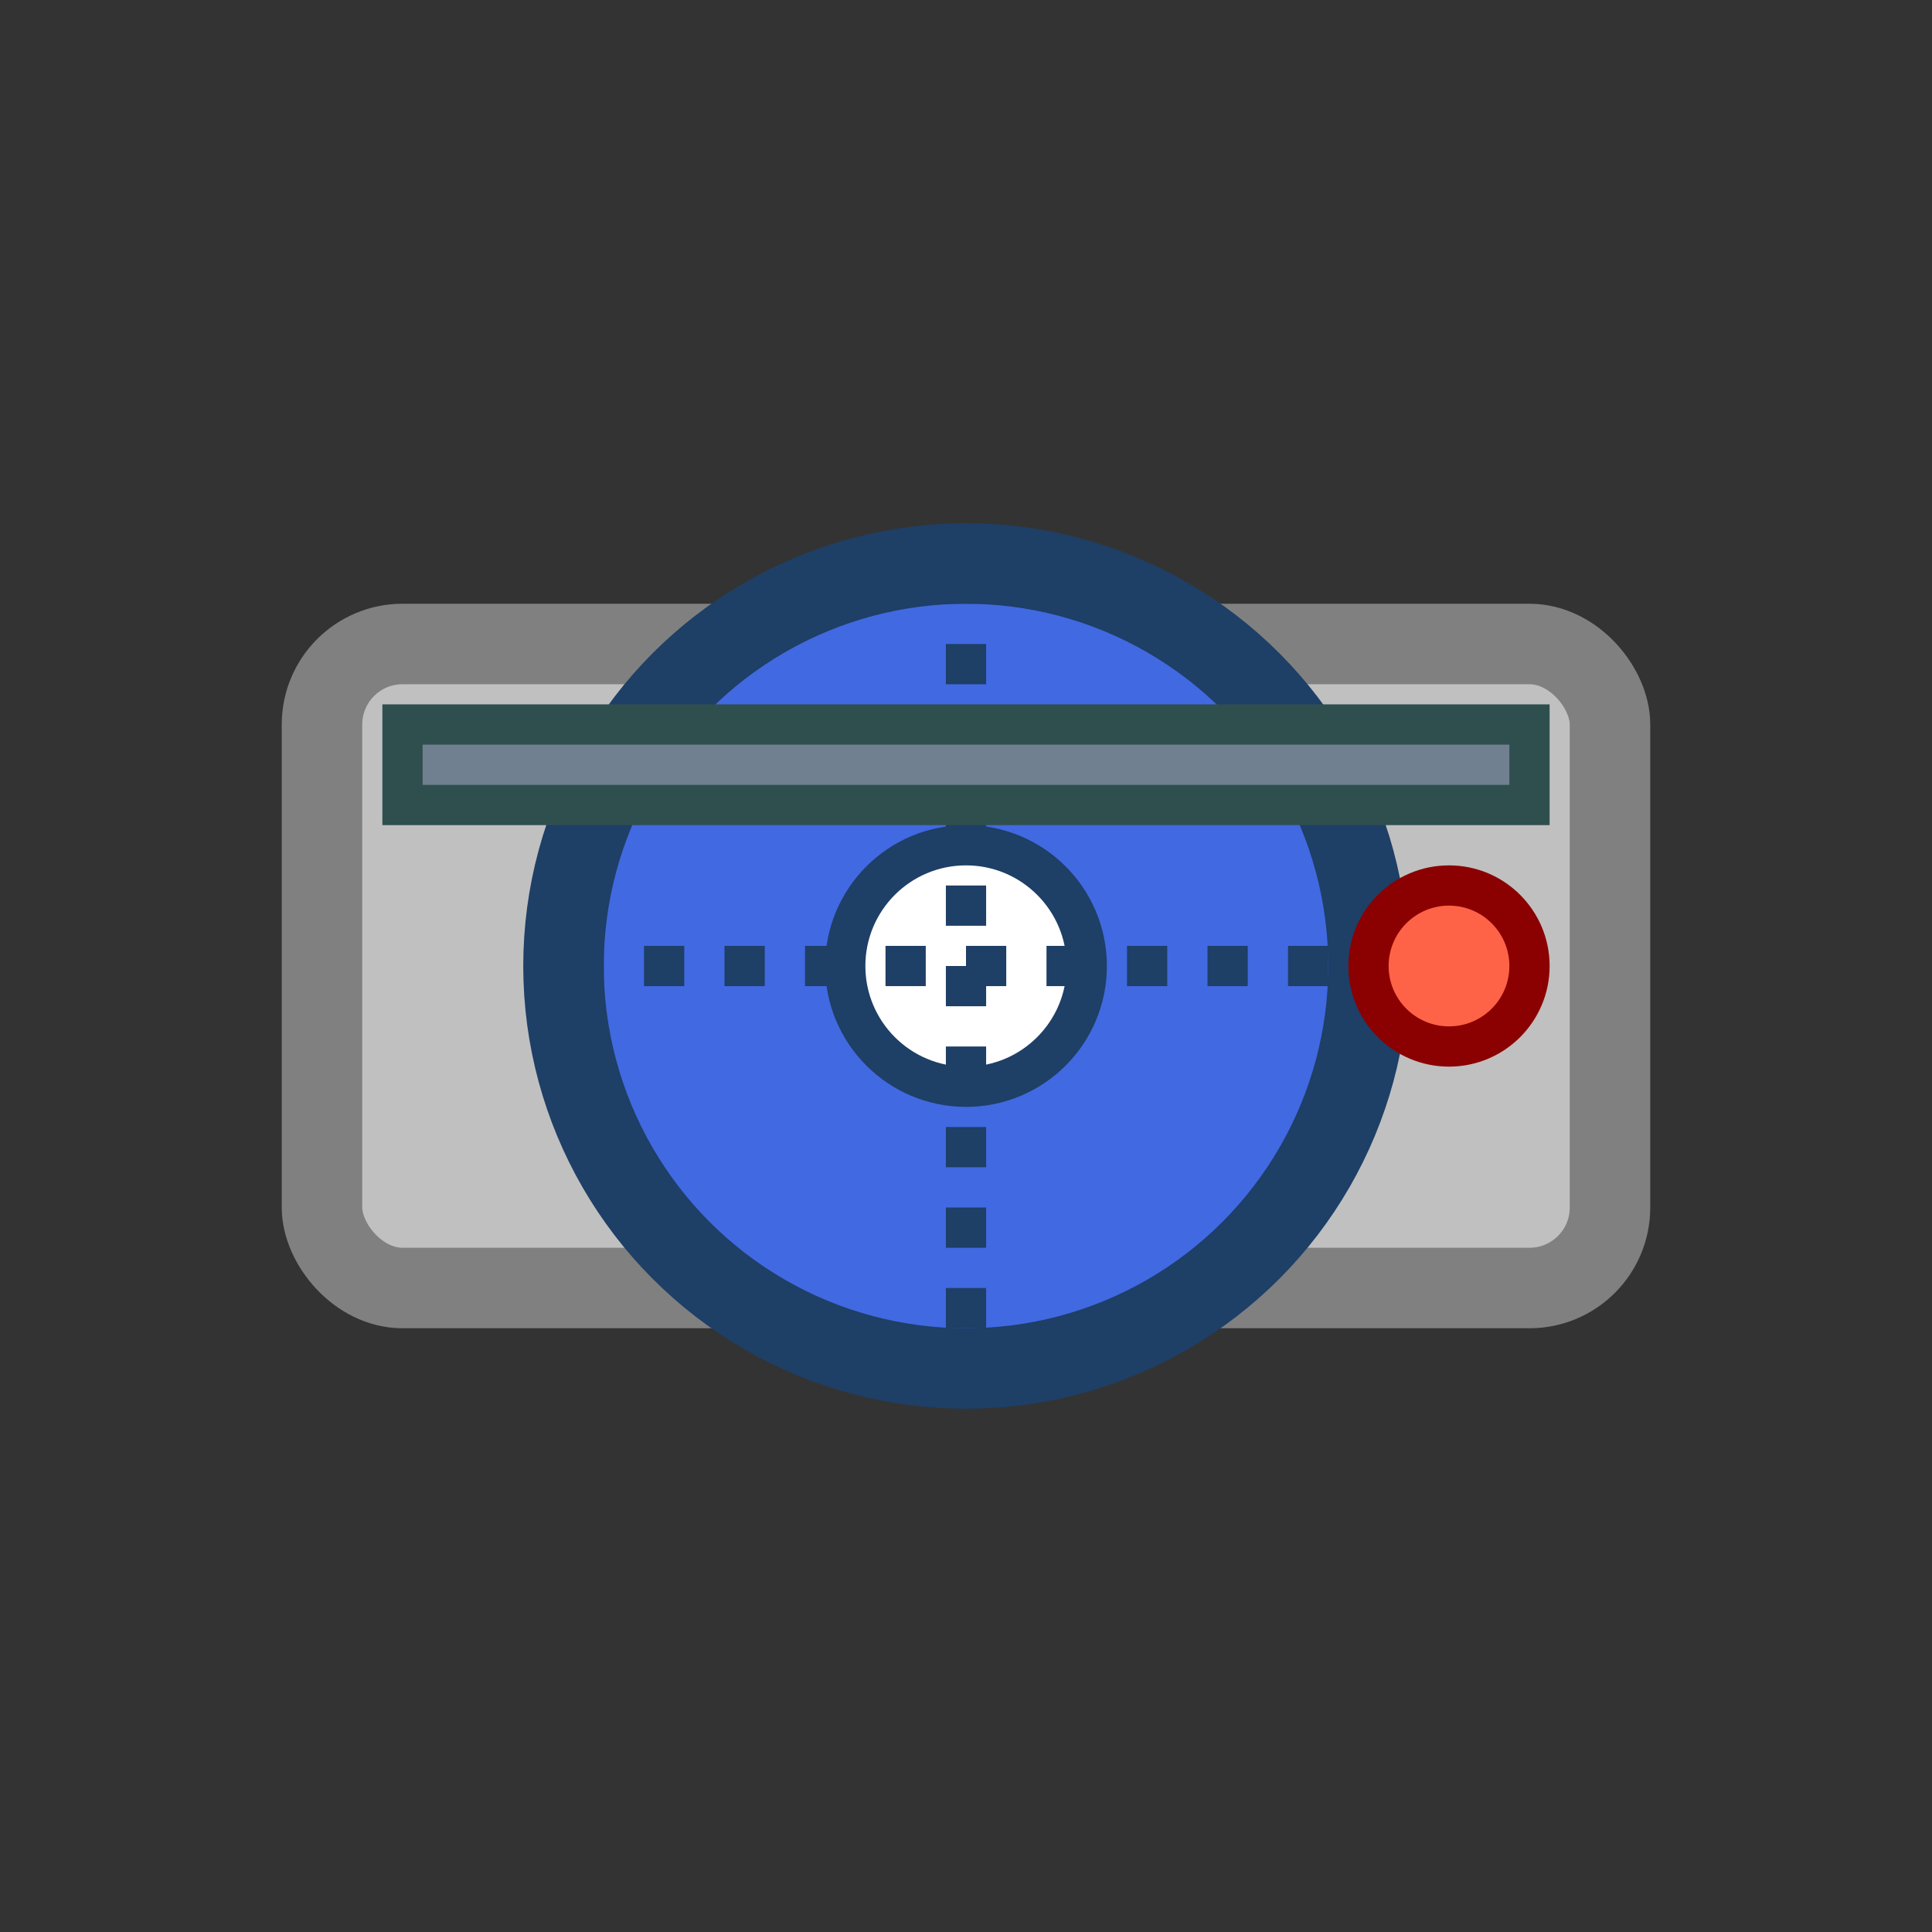 <svg xmlns="http://www.w3.org/2000/svg" viewBox="0 0 24 24" width="24" height="24">
  <rect x="0" y="0" width="24" height="24" fill="#333333" stroke="none"/>
  <!-- CD/DVD Drive -->
  <rect x="4" y="8" width="16" height="8" rx="1" ry="1" fill="#C0C0C0" stroke="#808080" stroke-width="1"/>

  <!-- CD/DVD Disc -->
  <circle cx="12" cy="12" r="5" fill="#4169E1" stroke="#1E3F66" stroke-width="1"/>
  <circle cx="12" cy="12" r="1.5" fill="#FFFFFF" stroke="#1E3F66" stroke-width="0.5"/>

  <!-- Disc Details -->
  <path d="M12 7 L12 17" stroke="#1E3F66" stroke-width="0.5" stroke-dasharray="0.5,0.5"/>
  <path d="M7 12 L17 12" stroke="#1E3F66" stroke-width="0.5" stroke-dasharray="0.5,0.5"/>

  <!-- Drive Button -->
  <circle cx="18" cy="12" r="1" fill="#FF6347" stroke="#8B0000" stroke-width="0.5"/>

  <!-- Drive Slot -->
  <rect x="5" y="9" width="14" height="1" fill="#708090" stroke="#2F4F4F" stroke-width="0.5"/>
</svg>